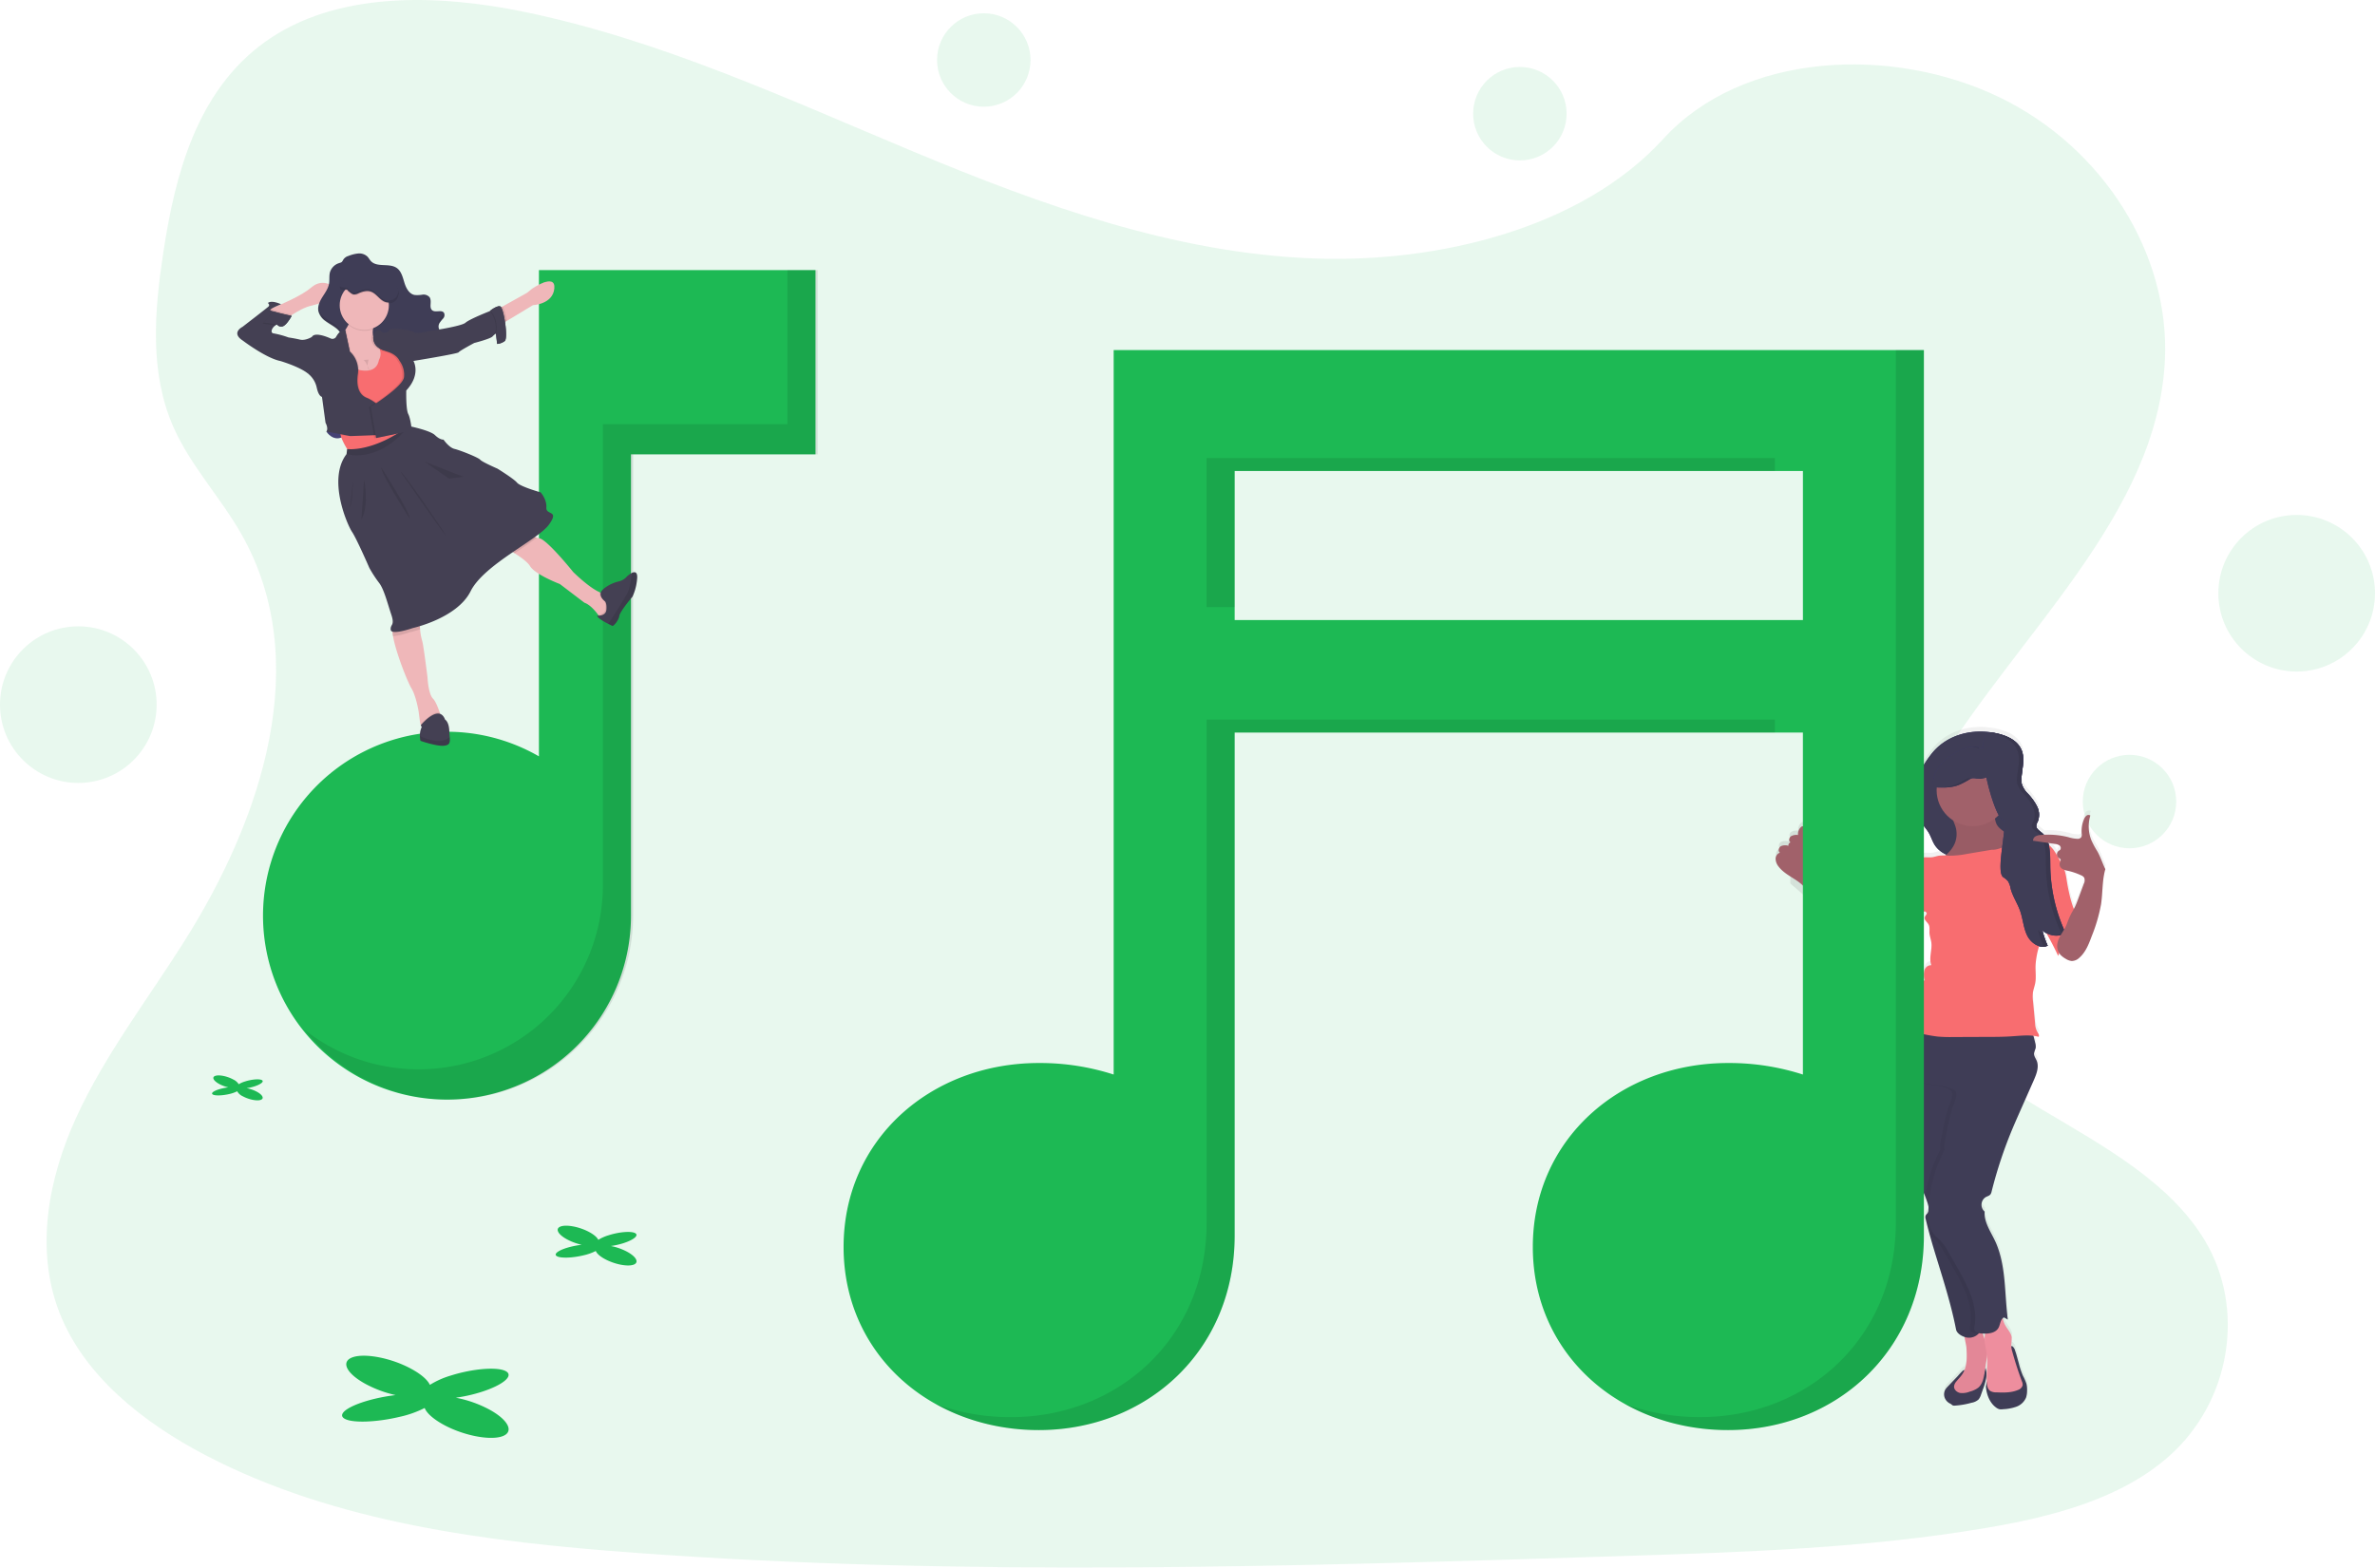 <svg id="heroimage" xmlns="http://www.w3.org/2000/svg" xmlns:xlink="http://www.w3.org/1999/xlink" width="1099.2" height="725.693" viewBox="0 0 1099.2 725.693">
  <defs>
    <linearGradient id="linear-gradient" x1="-0.232" y1="0.5" x2="0.769" y2="0.5" gradientUnits="objectBoundingBox">
      <stop offset="0" stop-color="gray" stop-opacity="0.251"/>
      <stop offset="0.54" stop-color="gray" stop-opacity="0.122"/>
      <stop offset="1" stop-color="gray" stop-opacity="0.102"/>
    </linearGradient>
  </defs>
  <circle id="Ellipse_376" data-name="Ellipse 376" cx="21.63" cy="21.63" r="21.63" transform="translate(963.95 349.455)" fill="#1db954" opacity="0.1"/>
  <circle id="Ellipse_377" data-name="Ellipse 377" cx="36.25" cy="36.25" r="36.25" transform="translate(1026.7 238.395)" fill="#1db954" opacity="0.1"/>
  <circle id="Ellipse_378" data-name="Ellipse 378" cx="21.63" cy="21.63" r="21.63" transform="translate(433.69 6.145)" fill="#1db954" opacity="0.1"/>
  <circle id="Ellipse_379" data-name="Ellipse 379" cx="21.63" cy="21.63" r="21.63" transform="translate(681.8 31.005)" fill="#1db954" opacity="0.1"/>
  <circle id="Ellipse_380" data-name="Ellipse 380" cx="36.25" cy="36.25" r="36.25" transform="translate(0 289.965)" fill="#1db954" opacity="0.1"/>
  <path id="Path_80" data-name="Path 80" d="M658.51,206.77c-64.72-2.41-126.36-24.85-185.22-49.41S356.12,105.61,293,92.6c-40.63-8.37-87.09-9.56-119.83,13.84C141.62,129,131.44,167.83,126,203.89c-4.12,27.14-6.54,55.7,4.74,81.1,7.83,17.64,21.74,32.46,31.36,49.35,33.47,58.78,9.81,131.27-26.46,188.66-17,26.92-36.74,52.6-49.87,81.26S66.54,665.76,78,695c11.38,29,38.51,50.74,67.9,66,59.69,31.09,130,40,198.61,45,151.82,11.16,304.46,6.33,456.69,1.49,56.33-1.79,112.92-3.61,168.34-13,30.78-5.2,62.55-13.45,84.89-33.36,28.37-25.27,35.4-68.07,16.39-99.76-31.88-53.16-120-66.37-142.31-123.42-12.26-31.4.33-66.38,18.16-95.5,38.23-62.48,102.33-117.29,105.7-188.71,2.32-49-28.49-98.16-76.13-121.37-49.94-24.33-119.18-21.27-156,19C782.32,193,715.65,208.91,658.51,206.77Z" transform="translate(-50.4 -87.115)" fill="#1db954" opacity="0.1"/>
  <path id="Path_81" data-name="Path 81" d="M872.34,482.75a5.91,5.91,0,0,0,1.33,3.46,19.66,19.66,0,0,0,5.32,4.52v5.42s16,13.37,19.29,18.42c3.17,4.82,6.41,9.73,10.92,13.32a9.85,9.85,0,0,0,4.07,2.16h.27a4.23,4.23,0,0,1-1.56,1,3.7,3.7,0,0,0,4.36,3.13,7.289,7.289,0,0,0,2.16-1.08l6.34-4.1a18.16,18.16,0,0,0,2.95-2.21c1.18-1.19,2-2.68,3.16-3.9,2-2.08,4.84-3.32,6.23-5.82.87-1.56,1-3.41,1.56-5.12.35-1.12.86-2.18,1.2-3.3a11.927,11.927,0,0,0,.41-2.06c.22.19.45.38.69.56.49-.32,1.43.52,1.21,1.06s-.75.93-.93,1.49c-.4,1.28,1.18,2.23,1.84,3.4s.32,2.67.39,4,.68,2.93.87,4.42c.46,3.48-1.26,7.15,0,10.44a3.29,3.29,0,0,0-3.25,2.53,9.579,9.579,0,0,0,.13,4.45,6.12,6.12,0,0,0-3,5.59,1.37,1.37,0,0,1-.14,1,1.42,1.42,0,0,1-.57.33,5.64,5.64,0,0,0-3.48,5.24,2.6,2.6,0,0,1-.1,1.11,2.629,2.629,0,0,1-.82.84,6.52,6.52,0,0,0-2.43,5.1,3.7,3.7,0,0,0,1.72,3.34h.07a18,18,0,0,0-6,11.39,46.763,46.763,0,0,0,.78,11.79h.36v.29a5.249,5.249,0,0,0,.57,1.7,24.358,24.358,0,0,1,2.15,8.76,7.757,7.757,0,0,0,.3,2.21,11.139,11.139,0,0,0,1.13,1.94c1.33,2.17,1.64,4.79,2.09,7.3a57.718,57.718,0,0,0,2.55,9.57c1.53,4.24,3.59,8.58,2.89,13a13,13,0,0,0-.4,3.21,9.389,9.389,0,0,0,1.26,3.37,31.231,31.231,0,0,1,1.4,3.12,2.52,2.52,0,0,0,.62,1.69c.12.33.22.67.32,1s.17.53.25.8a10.3,10.3,0,0,1,.31,1.36l-.06,1.05v1a2.491,2.491,0,0,1-.48.89,3.569,3.569,0,0,1-.26.29l-.24.27a1.8,1.8,0,0,0-.27.39h0a1.87,1.87,0,0,0-.08,1.15,1.825,1.825,0,0,0,.1.45c.25,1.08.52,2.16.79,3.23.08.33.17.65.25,1,.22.84.44,1.69.67,2.53v.11l.15.56.57,2.06c.12.41.24.81.35,1.22l.44,1.49q.51,1.74,1.05,3.48c3.57,11.78,7.4,23.49,9.76,35.57a3.83,3.83,0,0,0,1.43,2.14,8.24,8.24,0,0,0,2.49,1.34c.23,1.77.8,3.93.87,5,.22,3.49.38,7.21-.89,10.39a.84.84,0,0,0-.76.24,31,31,0,0,0-2.29,2.43l-4.69,5a7.75,7.75,0,0,0-1.06,1.29,4.51,4.51,0,0,0-.45,3.69,5,5,0,0,0,2.41,2.86,4,4,0,0,1,.76.43,4.5,4.5,0,0,0,.47.4,1.82,1.82,0,0,0,1,.19,35.706,35.706,0,0,0,7.87-1.34,6.31,6.31,0,0,0,3.25-1.53,6.08,6.08,0,0,0,1.11-2.16l.94-2.6a29.613,29.613,0,0,0,1.43-4.85,10,10,0,0,0-.25-5,1,1,0,0,0-.24.41c.23-1.45.45-2.91.68-4.37.07-.43.13-.87.19-1.32.3,3.89-.27,7.81-.09,11.71a13.662,13.662,0,0,0-.39,2.19c.26,3.58,1.75,7.49,4.64,9.62a4.75,4.75,0,0,0,1.59.83,5.62,5.62,0,0,0,1.64,0,20.9,20.9,0,0,0,6.24-1.18,7.67,7.67,0,0,0,4.49-4.26,10,10,0,0,0,.45-3.08,11.832,11.832,0,0,0-.29-3.25,24.783,24.783,0,0,0-1.64-3.79,36.175,36.175,0,0,1-1.86-5.58l-.87-3.17c-.24-.9-.49-1.8-.8-2.68a4.49,4.49,0,0,0-1.11-2.11c-.36-.28-.6-.3-.76-.14v-.34a35.855,35.855,0,0,0,.23-3.71c-.24-2-1.83-3.63-2.86-5.41a10.564,10.564,0,0,1-1.14-2.86c-.06-.22-.1-.43-.14-.66a2.329,2.329,0,0,1,.57-.37l1.78,1c-1.57-11.8-.74-24.17-5.32-35.15-2-4.78-5.85-9.76-5.42-14.91a4.2,4.2,0,0,1,.47-6.7c.77-.42,1.72-.62,2.25-1.33a3.628,3.628,0,0,0,.51-1.29,204.582,204.582,0,0,1,9.88-29.65c.89-2.11,1.81-4.2,2.74-6.29l3.1-7.05,3.78-8.58c1.28-2.89,2.57-6.19,1.36-9.1-.48-1.15-1.33-2.24-1.21-3.47a21.8,21.8,0,0,1,.74-2.29,5.7,5.7,0,0,0-.19-2.49c-.25-1.08-.53-2.16-.82-3.23a18.01,18.01,0,0,1,2.41.46c.48-.81-.29-1.75-.76-2.57a8.69,8.69,0,0,1-.87-3.57l-1-10.09a17.9,17.9,0,0,1-.08-4.2c.2-1.48.77-2.89,1.06-4.37.55-2.83,0-5.75.18-8.64a38.735,38.735,0,0,1,1.32-7.52c.09-.37.17-.73.26-1.1a6,6,0,0,0,1.45.25h1.24a4,4,0,0,0,.55-.14h.12a6.009,6.009,0,0,0,.59-.23c-.24-.51-.46-1-.67-1.54-.09-.21-.17-.42-.25-.63s-.23-.59-.33-.89-.2-.55-.29-.82-.15-.46-.22-.69-.19-.63-.28-1-.18-.66-.27-1L996,516a8.769,8.769,0,0,0,1.65,1.13c2,3.45,3.81,7,5.48,10.58a3.361,3.361,0,0,0,.51-1.29,6.184,6.184,0,0,0,.71.91,10.6,10.6,0,0,0,2.33,1.71,6,6,0,0,0,2.76,1,5.15,5.15,0,0,0,3.53-1.53c2.91-2.55,4.36-6.34,5.71-10a75.287,75.287,0,0,0,4.3-14.73c.82-5.43.47-11.07,2-16.34-1.39-2.76-2.27-5.81-3.83-8.48a37.92,37.92,0,0,1-2.64-4.95,17.1,17.1,0,0,1-.47-11.44,1.57,1.57,0,0,0-1.83.1,3.828,3.828,0,0,0-1.1,1.6,14.19,14.19,0,0,0-1.09,6.72,2.681,2.681,0,0,1-.19,1.64,2.06,2.06,0,0,1-1.78.75,15.34,15.34,0,0,1-4.12-.75,38.278,38.278,0,0,0-11.48-1.12,9.111,9.111,0,0,0-1-1l-.43-.35-.44-.34-.22-.18a5,5,0,0,1-.42-.37,2.77,2.77,0,0,1-1-1.75,2.239,2.239,0,0,1,0-.26,1.944,1.944,0,0,1,0-.24,3.379,3.379,0,0,1,.23-.7,4.688,4.688,0,0,1,.22-.45l.11-.23c0-.07.07-.15.11-.22a6.6,6.6,0,0,0,.32-.84,6.134,6.134,0,0,0,.21-.87,6.546,6.546,0,0,0,.09-.89q0-.45,0-.9v-.45a9.09,9.09,0,0,0-.37-1.78,9.873,9.873,0,0,0-.48-1.28,14.163,14.163,0,0,0-.85-1.58,24.181,24.181,0,0,0-2.14-2.91l-.59-.69-.6-.68a23.761,23.761,0,0,1-1.74-2.13,8.278,8.278,0,0,1-1-1.78c-.08-.21-.15-.42-.21-.64a6.507,6.507,0,0,1-.18-1.24v-.41a15.414,15.414,0,0,1,.08-1.67c.08-.78.19-1.57.3-2.37.07-.53.15-1.06.22-1.59a5.337,5.337,0,0,1,.1-.79c.06-.53.12-1.06.16-1.59a15.238,15.238,0,0,0-.26-4.63,8.765,8.765,0,0,0-.47-1.48,9.39,9.39,0,0,0-1-1.8,13,13,0,0,0-5.56-4.33,25.6,25.6,0,0,0-5.09-1.63c-.7-.15-1.39-.28-2.08-.39-10.4-1.67-21.44,1.49-28,10-3.42,4.42-6.33,9.38-7.57,14.83s-.68,11.49,2.39,16.17c1.29,2,3,3.68,4.13,5.74.94,1.68,1.5,3.57,2.51,5.21a12.3,12.3,0,0,0,5.55,4.67l-.44.4a13.479,13.479,0,0,0-3.11.06c-1.06.18-2.09.59-3.16.72-1.32.17-2.67-.09-4,.08-2.46.32-4.48,2-6.35,3.65-2.19,1.91-4.54,4.14-4.71,7v.08l-1.47,2a7.889,7.889,0,0,0-.92,1.45c-.59,1.39-.26,3-.58,4.48a9.581,9.581,0,0,1-1.16,2.67,60.067,60.067,0,0,1-5,7.46,12.64,12.64,0,0,1-3.11,3.08,5.6,5.6,0,0,1-3.24.92,20.768,20.768,0,0,1-4.74-3.17,30.569,30.569,0,0,1-4.19-5.21c-2.38-3.43,5,6.83,2.62,3.39L886.58,474.2a29,29,0,0,1-.84-5.06c0-.65-.27-1.51-.93-1.53a1.13,1.13,0,0,0-.75.36,4.34,4.34,0,0,0-1.39,3.7,5.13,5.13,0,0,0-3.27.58,1.87,1.87,0,0,0-.41,2.66v.27a1.42,1.42,0,0,0-.75,1.5,5.08,5.08,0,0,0-3.51.17c-1.05.59-1.45,2.32-.43,3a3.07,3.07,0,0,0-1.96,2.9Zm133.68,5.1a16.519,16.519,0,0,0,1.87.48,29.843,29.843,0,0,1,5.8,2,3.181,3.181,0,0,1,1.51,1.13,3.36,3.36,0,0,1-.18,2.84l-2.64,7.13c-.42,1.12-.83,2.24-1.35,3.31-.2.43-.43.86-.66,1.28q-.12-.36-.24-.69a58.517,58.517,0,0,1-1.9-6.64c-.44-1.94-.81-3.9-1.12-5.86a28.638,28.638,0,0,0-1.11-4.98Zm-2.76-5.59.2.14a2.25,2.25,0,0,1,.69.48,1.07,1.07,0,0,1,0,1Zm-4.77-6.87,3.16.46a4.15,4.15,0,0,1,2.13.73,1.43,1.43,0,0,1,.29,2,4.762,4.762,0,0,1-.7.47,2,2,0,0,0-.75,2.07,22.411,22.411,0,0,0-1.81-2.81,13.9,13.9,0,0,0-2.11-2.16C998.63,475.9,998.57,475.64,998.49,475.39ZM968.12,702.72a11.3,11.3,0,0,0,1.17,0,11.228,11.228,0,0,0-.19,2.84Z" transform="translate(-50.4 -87.115)" fill="url(#linear-gradient)"/>
  <path id="Path_82" data-name="Path 82" d="M972.32,426.22c5.49.88,11.59,3,13.69,8.14,1.58,3.89.36,8.26,0,12.44a9.44,9.44,0,0,0,.12,3.31,11.61,11.61,0,0,0,2.9,4.55,24.241,24.241,0,0,1,4.18,5.85,8.52,8.52,0,0,1,.28,7,5.09,5.09,0,0,0-.69,1.84c-.07,1.43,1.42,2.33,2.52,3.24,4.12,3.41,3.94,9.62,4,15a75.721,75.721,0,0,0,7.16,31.64,9.67,9.67,0,0,1-10.82-1.41,36.433,36.433,0,0,0,2.46,7.08c-3.49,1.69-7.69-1.09-9.43-4.54s-2-7.48-3.2-11.14S982,502.33,981,498.64a10.168,10.168,0,0,0-1.25-3.54,9,9,0,0,0-2.2-1.87,21.4,21.4,0,0,1-7.75-10.52c-4.27,1-8.62,1.89-13,1.5s-8.79-2.37-11.08-6.09c-1-1.64-1.57-3.53-2.51-5.21-1.15-2.06-2.85-3.75-4.14-5.73-3.06-4.68-3.62-10.69-2.38-16.15s4.14-10.39,7.57-14.81C950.89,427.71,961.93,424.55,972.32,426.22Z" transform="translate(-50.4 -87.115)" fill="#3a3768"/>
  <path id="Path_83" data-name="Path 83" d="M972.32,426.22c5.49.88,11.59,3,13.69,8.14,1.58,3.89.36,8.26,0,12.44a9.44,9.44,0,0,0,.12,3.31,11.61,11.61,0,0,0,2.9,4.55,24.241,24.241,0,0,1,4.18,5.85,8.52,8.52,0,0,1,.28,7,5.09,5.09,0,0,0-.69,1.84c-.07,1.43,1.42,2.33,2.52,3.24,4.12,3.41,3.94,9.62,4,15a75.721,75.721,0,0,0,7.16,31.64,9.67,9.67,0,0,1-10.82-1.41,36.433,36.433,0,0,0,2.46,7.08c-3.49,1.69-7.69-1.09-9.43-4.54s-2-7.48-3.2-11.14S982,502.33,981,498.64a10.168,10.168,0,0,0-1.25-3.54,9,9,0,0,0-2.2-1.87,21.4,21.4,0,0,1-7.75-10.52c-4.27,1-8.62,1.89-13,1.5s-8.79-2.37-11.08-6.09c-1-1.64-1.57-3.53-2.51-5.21-1.15-2.06-2.85-3.75-4.14-5.73-3.06-4.68-3.62-10.69-2.38-16.15s4.14-10.39,7.57-14.81C950.89,427.71,961.93,424.55,972.32,426.22Z" transform="translate(-50.4 -87.115)" fill="#3f3d56"/>
  <path id="Path_84" data-name="Path 84" d="M1006.94,494.79c.31,2,.68,3.92,1.13,5.87a56.152,56.152,0,0,0,1.89,6.62,6.36,6.36,0,0,1,.59,3,5.607,5.607,0,0,1-.73,1.82c-2.51,4.45-5.89,8.75-6.18,13.85a7.452,7.452,0,0,1-.68,3.69q-2.91-6.24-6.41-12.18c-2.44-4.14-5.15-8.32-5.85-13.08a24.8,24.8,0,0,1,.08-6.72,14.631,14.631,0,0,1,2.42-7.07c1.65-2.16,6.2-5.43,9.14-4.76C1005.79,486.67,1006.5,492,1006.94,494.79Z" transform="translate(-50.4 -87.115)" fill="#f86d70"/>
  <path id="Path_85" data-name="Path 85" d="M918.57,518.78c-3.28-1.34-6.62-2.75-9.23-5.16a30.108,30.108,0,0,1-4.19-5.2l-7.71-11.14c-1.83-2.65-3.71-5.43-4.1-8.62a28.37,28.37,0,0,1-7.71-17.5c0-.66-.26-1.51-.92-1.53a1.16,1.16,0,0,0-.76.36,4.35,4.35,0,0,0-1.38,3.7,5.13,5.13,0,0,0-3.27.57c-.92.66-1.16,2.29-.17,2.84a1.41,1.41,0,0,0-1,1.59,5,5,0,0,0-3.51.17c-1,.59-1.45,2.31-.43,3a3,3,0,0,0-2,2.93,5.88,5.88,0,0,0,1.33,3.45c3,4,8.2,5.58,11.63,9.16a26.566,26.566,0,0,1,3,4l9.95,15.14c3.16,4.81,6.41,9.71,10.92,13.29a9.88,9.88,0,0,0,4.06,2.16,4.49,4.49,0,0,0,4.27-1.18c1-1.13,1.15-2.76,1.25-4.26C918.84,524,918.4,521.35,918.57,518.78Z" transform="translate(-50.4 -87.115)" fill="#a1616a"/>
  <path id="Path_86" data-name="Path 86" d="M951.88,729a8.646,8.646,0,0,0-1.06,1.29,4.51,4.51,0,0,0-.45,3.69,5,5,0,0,0,2.41,2.85,4.717,4.717,0,0,1,.76.44,4.5,4.5,0,0,0,.47.4,1.819,1.819,0,0,0,1,.19,36.408,36.408,0,0,0,7.87-1.34,6.31,6.31,0,0,0,3.25-1.53,6.47,6.47,0,0,0,1.11-2.15l.93-2.6a30.533,30.533,0,0,0,1.44-4.84,10.08,10.08,0,0,0-.26-5,1.63,1.63,0,0,0-.35,1,11.071,11.071,0,0,1-2,4.85,4.941,4.941,0,0,1-.78,1,5.09,5.09,0,0,1-2.34,1,28.761,28.761,0,0,1-5,.64,1.559,1.559,0,0,1-.68-.08,1.19,1.19,0,0,1-.57-.71,3,3,0,0,1,0-2c.45-1.26,1.69-2.09,2.29-3.3.44-.89-.17-1.87-1.08-1.12a27.718,27.718,0,0,0-2.29,2.43Z" transform="translate(-50.4 -87.115)" fill="#3f3d56"/>
  <path id="Path_87" data-name="Path 87" d="M960.5,711c.27,4.19.45,8.71-1.84,12.22-.82,1.27-1.93,2.33-2.87,3.52a4.13,4.13,0,0,0-1,2.12c-.14,1.53,1.3,2.85,2.82,3.13a9.33,9.33,0,0,0,4.53-.65,10.909,10.909,0,0,0,3.85-1.81c2-1.69,2.52-4.5,2.92-7.08l.93-6a18.913,18.913,0,0,0,.34-4.37,19.46,19.46,0,0,0-1.17-4.71l-1.54-4.5a2.12,2.12,0,0,0-.68-1.12,2,2,0,0,0-1.17-.21c-1.47.07-5.18.61-5.89,2.16C959.08,705.1,960.4,709.42,960.5,711Z" transform="translate(-50.4 -87.115)" fill="#ee8e9e"/>
  <path id="Path_88" data-name="Path 88" d="M960.5,711c.27,4.19.45,8.71-1.84,12.22-.82,1.27-1.93,2.33-2.87,3.52a4.13,4.13,0,0,0-1,2.12c-.14,1.53,1.3,2.85,2.82,3.13a9.33,9.33,0,0,0,4.53-.65,10.909,10.909,0,0,0,3.85-1.81c2-1.69,2.52-4.5,2.92-7.08l.93-6a18.913,18.913,0,0,0,.34-4.37,19.46,19.46,0,0,0-1.17-4.71l-1.54-4.5a2.12,2.12,0,0,0-.68-1.12,2,2,0,0,0-1.17-.21c-1.47.07-5.18.61-5.89,2.16C959.08,705.1,960.4,709.42,960.5,711Z" transform="translate(-50.4 -87.115)" opacity="0.05"/>
  <path id="Path_89" data-name="Path 89" d="M927.55,586.85a.373.373,0,0,0,0,.11,5,5,0,0,0,.56,1.7,24.582,24.582,0,0,1,2.16,8.75,7.407,7.407,0,0,0,.29,2.21,11.8,11.8,0,0,0,1.13,1.94c1.33,2.17,1.64,4.78,2.09,7.29a57.62,57.62,0,0,0,2.55,9.56c1.53,4.23,3.59,8.57,2.89,13a13.007,13.007,0,0,0-.4,3.2,9.239,9.239,0,0,0,1.25,3.37,31.286,31.286,0,0,1,1.41,3.12c.41,1.06.85,2.31,1.19,3.48.41,1.44.69,3.14-.26,4.29a4.875,4.875,0,0,0-.77.94,2.5,2.5,0,0,0,0,1.62q.81,3.42,1.74,6.83c.48,1.78,1,3.55,1.51,5.32,3.86,12.94,8.22,25.75,10.81,39,.37,1.91,2.81,3.28,4.71,3.69a6.14,6.14,0,0,0,5.41-1.45,3.328,3.328,0,0,0,.38-.37c2-2.14,2.27-5.42,2.13-8.38-.67-13.64-7.54-26.12-10.81-39.38a75.834,75.834,0,0,1-2.12-14.61c-.77-16.47-1.07-33.87,3.58-49.68,1-3.29,2.11-7,.37-10a9.753,9.753,0,0,0-5.14-3.76,33.1,33.1,0,0,0-25.69.66,8.016,8.016,0,0,0,0,1,10.13,10.13,0,0,1-.52,4.54,5.57,5.57,0,0,0-.45,2.01Z" transform="translate(-50.4 -87.115)" fill="#3f3d56"/>
  <path id="Path_90" data-name="Path 90" d="M983.92,715.24l.87,3.17a35.417,35.417,0,0,0,1.85,5.58,24.3,24.3,0,0,1,1.65,3.78,12.223,12.223,0,0,1,.28,3.25,9.93,9.93,0,0,1-.45,3.07,7.67,7.67,0,0,1-4.49,4.26,21.205,21.205,0,0,1-6.23,1.17,5,5,0,0,1-1.64,0,4.571,4.571,0,0,1-1.59-.83c-2.89-2.12-4.38-6-4.64-9.61a11.816,11.816,0,0,1,.49-2.45c.22-.3,2.41.93,1.47,2-1.38,1.53,2.67.74,4.73.61a19,19,0,0,0,2.68-.44l3.33-.71c1.09-.24,2.35-.61,2.73-1.66s-.46-2.29-1.11-3.3c-1.75-2.69-2.19-6-2.6-9.17-.08-.63-.86-4.68.75-3.42a4.5,4.5,0,0,1,1.12,2.11C983.43,713.45,983.67,714.34,983.92,715.24Z" transform="translate(-50.4 -87.115)" fill="#3f3d56"/>
  <path id="Path_91" data-name="Path 91" d="M942.42,648.88c1-1.15.67-2.85.26-4.28-.16-.54-.32-1.07-.5-1.6l13.09-4.42c0,1.17.1,2.34.15,3.51a76.05,76.05,0,0,0,2.12,14.62c3.27,13.25,10.14,25.73,10.81,39.36.15,3.14-.18,6.65-2.5,8.77a6.19,6.19,0,0,1-5.42,1.44c-1.89-.41-4.34-1.78-4.71-3.69-2.59-13.25-7-26.06-10.81-39q-1.8-6-3.25-12.16a2.54,2.54,0,0,1,0-1.61,4.88,4.88,0,0,1,.76-.94Z" transform="translate(-50.4 -87.115)" opacity="0.05"/>
  <path id="Path_92" data-name="Path 92" d="M978.6,700.87c1,1.78,2.61,3.36,2.85,5.4a30.92,30.92,0,0,1-.23,3.71,11.637,11.637,0,0,0,.55,3q1.9,6.9,4.4,13.62a3.73,3.73,0,0,1,.35,1.85,3.26,3.26,0,0,1-2.17,2.16c-3.11,1.33-6.63,1.24-10,1.1a5.23,5.23,0,0,1-2.82-.66c-1.21-.83-1.51-2.47-1.59-3.93-.23-4.25.49-8.52,0-12.75-.16-1.54-.49-3.06-.73-4.58a13.431,13.431,0,0,1,.2-6.4,14.647,14.647,0,0,1,2.39-4,12.521,12.521,0,0,1,3.33-3.32c.4-.24,1.53-1,1.93-.51.21.23.12.85.15,1.14a11.373,11.373,0,0,0,.23,1.32A10.85,10.85,0,0,0,978.6,700.87Z" transform="translate(-50.4 -87.115)" fill="#ee8e9e"/>
  <path id="Path_93" data-name="Path 93" d="M953.43,592.16a3.621,3.621,0,0,1,.25,3c-.44,1.81-1.16,3.54-1.75,5.31a73.882,73.882,0,0,0-2.26,9.65c-.55,2.95-1.71,6.23-1.23,9.2a65.548,65.548,0,0,0-7,21.81c-.27,1.95,4.07,4.48,4,6.45-.16,3.92-3.29,4.23-1,7.36.11.16-.87,3.66-.74,3.81.94,1.13,2.13,2,3.14,3.09a23.631,23.631,0,0,1,3.31,4.85c6,10.78,14.59,23,11.93,35a2.14,2.14,0,0,0,1.14,2.16,5.89,5.89,0,0,0,2.52.58h.42c2-2.14,2.27-5.42,2.13-8.38-.67-13.64-7.54-26.12-10.81-39.38a75.848,75.848,0,0,1-2.12-14.61c-.77-16.47-1.07-33.87,3.58-49.68,1-3.29,2.11-7,.37-10a9.753,9.753,0,0,0-5.14-3.76,33.1,33.1,0,0,0-25.69.66,8,8,0,0,0,0,1,10.13,10.13,0,0,1-.52,4.54,5.571,5.571,0,0,0-.51,2s-.24-2.65-.24-2.61c5.35.77,10.93,4.26,16.28,5a37.183,37.183,0,0,1,8.16,1.8A3.54,3.54,0,0,1,953.43,592.16Z" transform="translate(-50.4 -87.115)" opacity="0.05"/>
  <path id="Path_94" data-name="Path 94" d="M990.45,563c.72,2.29,1.36,4.6,1.9,6.93a5.661,5.661,0,0,1,.19,2.48,21.788,21.788,0,0,0-.74,2.29c-.12,1.23.73,2.31,1.21,3.46,1.21,2.92-.08,6.21-1.35,9.1l-3.79,8.57-3.1,7c-.92,2.09-1.84,4.18-2.73,6.29a204.521,204.521,0,0,0-9.88,29.61,3.63,3.63,0,0,1-.51,1.29c-.53.7-1.48.9-2.25,1.33a4.19,4.19,0,0,0-.46,6.69c-.44,5.15,3.42,10.12,5.41,14.89,4.57,11,3.74,23.32,5.32,35.1l-1.78-1c-1.71.78-1.65,3.2-2.56,4.83-1.38,2.46-4.75,2.81-7.56,2.62a5.9,5.9,0,0,1-2.53-.58,2.13,2.13,0,0,1-1.13-2.16c2.65-12-6-24.25-11.94-35a23.3,23.3,0,0,0-3.31-4.84c-1-1.07-2.19-2-3.14-3.1-2.63-3.16-3-7.62-2.79-11.73a65.72,65.72,0,0,1,7.47-27.7c-.47-3,.69-6.25,1.24-9.2a72.253,72.253,0,0,1,2.25-9.65c.59-1.77,1.31-3.5,1.75-5.31a3.621,3.621,0,0,0-.24-3,3.52,3.52,0,0,0-1.69-1.09,37.628,37.628,0,0,0-8.16-1.8l-18.38-2.64c-.59-3.78-1.19-8-.78-11.78a18.11,18.11,0,0,1,13-15.16,2.73,2.73,0,0,1,2.39.15A95.83,95.83,0,0,1,990.45,563Z" transform="translate(-50.4 -87.115)" fill="#3f3d56"/>
  <path id="Path_95" data-name="Path 95" d="M973.75,463.61a9,9,0,0,0,.8,5.26,8.219,8.219,0,0,0,2.09,2.31,15.49,15.49,0,0,0,6.06,3c1.3.33,2.76.55,3.62,1.59,1.29,1.56.43,3.91-.67,5.61-1.9,3-4.55,5.65-7.94,6.57-2.71.74-5.61.29-8.38.77-2,.35-3.9,1.18-5.88,1.65a17.35,17.35,0,0,1-16-4.45c2.94-2.26,6-4.67,7.53-8.06a11.46,11.46,0,0,0,.57-7.7c-.71-2.51-2.3-5-1.8-7.52s3-4.32,5.51-5.19a35.34,35.34,0,0,1,6.93-1.4c1.29-.18,9.52-2,10-1.1.29.51-1.42,3.51-1.63,4.17A16.048,16.048,0,0,0,973.75,463.61Z" transform="translate(-50.4 -87.115)" fill="#a1616a"/>
  <path id="Path_96" data-name="Path 96" d="M973.75,463.61a9,9,0,0,0,.8,5.26,8.219,8.219,0,0,0,2.09,2.31,15.49,15.49,0,0,0,6.06,3c1.3.33,2.76.55,3.62,1.59,1.29,1.56.43,3.91-.67,5.61-1.9,3-4.55,5.65-7.94,6.57-2.71.74-5.61.29-8.38.77-2,.35-3.9,1.18-5.88,1.65a17.35,17.35,0,0,1-16-4.45c2.94-2.26,6-4.67,7.53-8.06a11.46,11.46,0,0,0,.57-7.7c-.71-2.51-2.3-5-1.8-7.52s3-4.32,5.51-5.19a35.34,35.34,0,0,1,6.93-1.4c1.29-.18,9.52-2,10-1.1.29.51-1.42,3.51-1.63,4.17A16.048,16.048,0,0,0,973.75,463.61Z" transform="translate(-50.4 -87.115)" opacity="0.05"/>
  <circle id="Ellipse_381" data-name="Ellipse 381" cx="16.69" cy="16.69" r="16.69" transform="translate(896.31 349.115)" fill="#a1616a"/>
  <path id="Path_97" data-name="Path 97" d="M972.21,480.51l-11.31,1.9a42.372,42.372,0,0,1-8.46.85,24.2,24.2,0,0,0-4.66,0c-1.07.18-2.09.59-3.17.72-1.32.17-2.66-.08-4,.09-2.46.31-4.48,2-6.35,3.64-2.19,1.9-4.54,4.13-4.7,7a2,2,0,0,0,.13,1,2.929,2.929,0,0,0,.84.88c2.08,1.7,3.25,4.25,4.73,6.5a25.109,25.109,0,0,0,5.62,6.06c.5-.32,1.44.52,1.22,1.06s-.75.93-.93,1.49c-.4,1.28,1.18,2.22,1.83,3.4s.33,2.66.4,4,.67,2.93.87,4.43c.45,3.47-1.26,7.13,0,10.42a3.27,3.27,0,0,0-3.25,2.53,9.55,9.55,0,0,0,.13,4.44,6.11,6.11,0,0,0-3,5.58,1,1,0,0,1-.72,1.33,5.63,5.63,0,0,0-3.47,5.23,2.571,2.571,0,0,1-.1,1.11,2.44,2.44,0,0,1-.82.84,6.52,6.52,0,0,0-2.43,5.1,3.74,3.74,0,0,0,1.72,3.34,31.121,31.121,0,0,0,7.6,2.26,68.3,68.3,0,0,0,7.36,1.3,66,66,0,0,0,6.89.21l15.14-.06c4.25,0,8.51,0,12.76-.32,4-.26,8-.76,11.85.28.48-.81-.29-1.75-.76-2.57a8.609,8.609,0,0,1-.87-3.56l-.95-10.09a17.729,17.729,0,0,1-.08-4.18c.21-1.49.77-2.9,1.06-4.37.55-2.83,0-5.75.18-8.63a38.51,38.51,0,0,1,1.32-7.51l3-12.35a47.685,47.685,0,0,1,1.48-6.19q3.45-8.9,7.25-17.64a1.82,1.82,0,0,0-.13-1.56l-2.5-4.49a28.663,28.663,0,0,0-2.29-3.65,14.449,14.449,0,0,0-8.45-5.19,14.94,14.94,0,0,0-9.82,1.46c-1.17.62-2.25,1.39-3.44,2C976.92,479.6,974.47,480.66,972.21,480.51Z" transform="translate(-50.4 -87.115)" fill="#f86d70"/>
  <path id="Path_98" data-name="Path 98" d="M932.05,491.5l-3.94,5.26a6.7,6.7,0,0,0-.92,1.45c-.6,1.38-.27,3-.59,4.46a9.3,9.3,0,0,1-1.15,2.67,61.584,61.584,0,0,1-5,7.46,13.369,13.369,0,0,1-3.11,3.08,5.16,5.16,0,0,1-4.2.74,2.63,2.63,0,0,1,1.38,1.25,15.26,15.26,0,0,1,1,9.76,10,10,0,0,1-1.1,3.2,4.8,4.8,0,0,1-2.51,2.17,3.7,3.7,0,0,0,4.36,3.13,7.29,7.29,0,0,0,2.16-1.08l6.33-4.1a16.823,16.823,0,0,0,2.95-2.21c1.18-1.18,2-2.67,3.16-3.89,2-2.07,4.84-3.31,6.23-5.81.87-1.56,1-3.41,1.55-5.12.35-1.11.87-2.17,1.2-3.29a14.7,14.7,0,0,0-1.3-10.54C936.92,496.84,934.39,494.26,932.05,491.5Z" transform="translate(-50.4 -87.115)" fill="#f86d70"/>
  <path id="Path_99" data-name="Path 99" d="M946.91,443.41a21.879,21.879,0,0,1,5.87-6.11c3.11-2.33,6.7-4.26,10.59-4.48a11.26,11.26,0,0,1,4.76.78c.08-4.72,1.25-7.85,4.19-7.38,5.49.88,11.59,3,13.69,8.14,1.58,3.89.36,8.26,0,12.44a9.44,9.44,0,0,0,.12,3.31,11.61,11.61,0,0,0,2.9,4.55,24.241,24.241,0,0,1,4.18,5.85,8.52,8.52,0,0,1,.28,7,5.09,5.09,0,0,0-.69,1.84c-.07,1.43,1.42,2.33,2.52,3.24,4.12,3.41,3.94,9.62,4,15a75.721,75.721,0,0,0,7.16,31.64,9.67,9.67,0,0,1-10.82-1.41,36.433,36.433,0,0,0,2.46,7.08c-3.49,1.69-7.69-1.09-9.43-4.54s-2-7.48-3.2-11.14S982,502.33,981,498.64a10.168,10.168,0,0,0-1.25-3.54,9,9,0,0,0-2.2-1.87c-3.59-2.58,1.7-22.12.3-26.31-2.09.45-5.93-9.63-8.12-19.88a10.35,10.35,0,0,1-4.75.48,5.721,5.721,0,0,0-1.7-.12,4.52,4.52,0,0,0-1.48.6,36.516,36.516,0,0,1-5.05,2.6c-3.62,1.35-7.61,1.17-11.46,1a11.36,11.36,0,0,1,1.62-8.19Z" transform="translate(-50.4 -87.115)" fill="#3a3768"/>
  <path id="Path_100" data-name="Path 100" d="M946.91,443.41a21.879,21.879,0,0,1,5.87-6.11c3.11-2.33,6.7-4.26,10.59-4.48a11.26,11.26,0,0,1,4.76.78c.08-4.72,1.25-7.85,4.19-7.38,5.49.88,11.59,3,13.69,8.14,1.58,3.89.36,8.26,0,12.44a9.44,9.44,0,0,0,.12,3.31,11.61,11.61,0,0,0,2.9,4.55,24.241,24.241,0,0,1,4.18,5.85,8.52,8.52,0,0,1,.28,7,5.09,5.09,0,0,0-.69,1.84c-.07,1.43,1.42,2.33,2.52,3.24,4.12,3.41,3.94,9.62,4,15a75.721,75.721,0,0,0,7.16,31.64,9.67,9.67,0,0,1-10.82-1.41,36.433,36.433,0,0,0,2.46,7.08c-3.49,1.69-7.69-1.09-9.43-4.54s-2-7.48-3.2-11.14S982,502.33,981,498.64a10.168,10.168,0,0,0-1.25-3.54,9,9,0,0,0-2.2-1.87c-3.59-2.58,1.7-22.12.3-26.31-2.09.45-5.93-9.63-8.12-19.88a10.35,10.35,0,0,1-4.75.48,5.721,5.721,0,0,0-1.7-.12,4.52,4.52,0,0,0-1.48.6,36.516,36.516,0,0,1-5.05,2.6c-3.62,1.35-7.61,1.17-11.46,1a11.36,11.36,0,0,1,1.62-8.19Z" transform="translate(-50.4 -87.115)" fill="#3f3d56"/>
  <g id="Group_30" data-name="Group 30" transform="translate(0 -0.005)" opacity="0.1">
    <path id="Path_101" data-name="Path 101" d="M1004.44,519.2a75.879,75.879,0,0,1-7.16-31.64c0-5.35.15-11.56-4-15-1.1-.91-2.59-1.81-2.53-3.24a5.11,5.11,0,0,1,.7-1.84,8.56,8.56,0,0,0-.28-7,24.243,24.243,0,0,0-4.18-5.85,11.631,11.631,0,0,1-2.91-4.55,9.94,9.94,0,0,1-.12-3.31c.41-4.18,1.64-8.55,0-12.44-2-5-7.81-7.12-13.16-8.05a3,3,0,0,1,1.44-.09c5.49.88,11.59,3,13.69,8.14,1.58,3.89.36,8.26,0,12.44a9.44,9.44,0,0,0,.12,3.31,11.61,11.61,0,0,0,2.9,4.55,24.241,24.241,0,0,1,4.18,5.85,8.52,8.52,0,0,1,.28,7,5.089,5.089,0,0,0-.69,1.84c-.07,1.43,1.42,2.33,2.52,3.24,4.12,3.41,3.94,9.62,4,15a75.72,75.72,0,0,0,7.16,31.64,9.35,9.35,0,0,1-5.3,1A9.05,9.05,0,0,0,1004.44,519.2Z" transform="translate(-50.4 -87.11)"/>
    <path id="Path_102" data-name="Path 102" d="M996.09,524.87a35.781,35.781,0,0,1-2.46-7.08,9.131,9.131,0,0,0,2.37,1.57,37.209,37.209,0,0,0,2,5.51,5.24,5.24,0,0,1-3.23.41,5.082,5.082,0,0,0,1.32-.41Z" transform="translate(-50.4 -87.11)"/>
    <path id="Path_103" data-name="Path 103" d="M966.17,433.6a11.521,11.521,0,0,0-3.18-.75h.38a11.179,11.179,0,0,1,2.82.21C966.18,433.22,966.17,433.4,966.17,433.6Z" transform="translate(-50.4 -87.11)"/>
    <path id="Path_104" data-name="Path 104" d="M954.81,450.6a36.621,36.621,0,0,0,5.06-2.6,4.441,4.441,0,0,1,1.48-.6,5.46,5.46,0,0,1,1.56.09,6.26,6.26,0,0,0-1.08.51,36.508,36.508,0,0,1-5.05,2.6,22.78,22.78,0,0,1-8.47,1.1A20.07,20.07,0,0,0,954.81,450.6Z" transform="translate(-50.4 -87.11)"/>
    <path id="Path_105" data-name="Path 105" d="M967.8,447l.09.45a9.8,9.8,0,0,1-2.48.07,11,11,0,0,0,2.39-.52Z" transform="translate(-50.4 -87.11)"/>
  </g>
  <path id="Path_106" data-name="Path 106" d="M1002.54,524.43a6.1,6.1,0,0,0,1.64,4.88,10.867,10.867,0,0,0,2.32,1.71,6.3,6.3,0,0,0,2.76,1,5.21,5.21,0,0,0,3.53-1.54c2.91-2.55,4.36-6.33,5.7-9.95a74.653,74.653,0,0,0,4.31-14.71c.82-5.43.47-11.06,2-16.33-1.38-2.76-2.26-5.8-3.83-8.46a39.865,39.865,0,0,1-2.64-4.95,17.1,17.1,0,0,1-.47-11.42,1.54,1.54,0,0,0-1.82.09,3.829,3.829,0,0,0-1.1,1.6,14.172,14.172,0,0,0-1.09,6.71,2.67,2.67,0,0,1-.19,1.64,2.06,2.06,0,0,1-1.78.75,15.8,15.8,0,0,1-4.12-.74,38.189,38.189,0,0,0-12.69-1.05,6,6,0,0,0-2.48.6,2.3,2.3,0,0,0-1.27,2.07l10.14,1.49a4.19,4.19,0,0,1,2.14.73,1.45,1.45,0,0,1,.29,2,4,4,0,0,1-.7.46,2.09,2.09,0,0,0,.08,3.34,2.139,2.139,0,0,1,.69.48c.42.56-.13,1.29-.31,2a2.48,2.48,0,0,0,1.22,2.53,8.919,8.919,0,0,0,2.83.95,29.823,29.823,0,0,1,5.8,2,3.18,3.18,0,0,1,1.51,1.13,3.39,3.39,0,0,1-.18,2.84l-2.64,7.12c-.42,1.12-.83,2.23-1.35,3.31-.67,1.39-1.5,2.7-2.19,4.09a40.835,40.835,0,0,0-1.65,4C1005.65,518.41,1003,520.58,1002.54,524.43Z" transform="translate(-50.4 -87.115)" fill="#a1616a"/>
  <path id="Path_107" data-name="Path 107" d="M565.83,249.17V584.58a111.1,111.1,0,0,0-34.63-5.34c-49.87,0-90.37,35.29-90.37,85.16s40.5,84.77,90.37,84.77,90.62-36.72,90.62-90V426.25h263V584.58a111.051,111.051,0,0,0-34.63-5.34c-49.87,0-90.37,35.29-90.37,85.16s40.5,84.77,90.37,84.77,90.62-36.72,90.62-90v-410Zm319,125h-263v-69h263Z" transform="translate(-50.4 -87.115)" fill="#1db954"/>
  <path id="Path_108" data-name="Path 108" d="M299.83,212.17v225.1a85.15,85.15,0,1,0,42.6,73.6V297.47h85.4v-85.3Z" transform="translate(-50.4 -87.115)" fill="#1db954"/>
  <path id="Path_109" data-name="Path 109" d="M277,739.73a54.339,54.339,0,0,0-15.65-5.54,71.571,71.571,0,0,0,11.71-2.63c10.17-3.22,15.3-7.54,11.45-9.65s-15.22-1.22-25.39,2a39.2,39.2,0,0,0-9.75,4.33c-1.05-2.23-3.91-4.82-8.37-7.27-9-5-21.18-7.47-27.12-5.59s-3.43,7.42,5.61,12.39a54.129,54.129,0,0,0,14,5.21,82.33,82.33,0,0,0-9.65,1.71c-11.07,2.66-17.47,6.67-14.3,9s14.73,2,25.8-.64a48.218,48.218,0,0,0,11.6-4.1c.91,2.3,3.82,5,8.52,7.61,9,5,21.18,7.47,27.12,5.59S286,744.69,277,739.73Z" transform="translate(-50.4 -87.115)" fill="#1db954"/>
  <path id="Path_110" data-name="Path 110" d="M340.71,666.65a26.5,26.5,0,0,0-7.59-2.69,35.72,35.72,0,0,0,5.68-1.27c4.94-1.57,7.43-3.66,5.56-4.69s-7.39-.59-12.33,1a19.674,19.674,0,0,0-4.73,2.1c-.51-1.08-1.9-2.34-4.06-3.53-4.39-2.41-10.29-3.62-13.17-2.71s-1.66,3.61,2.72,6a26.21,26.21,0,0,0,6.82,2.52,40.975,40.975,0,0,0-4.69.84c-5.37,1.28-8.48,3.23-6.94,4.35s7.15,1,12.52-.31a23.78,23.78,0,0,0,5.64-2c.44,1.11,1.85,2.44,4.13,3.69,4.39,2.41,10.28,3.63,13.17,2.72S345.1,669.06,340.71,666.65Z" transform="translate(-50.4 -87.115)" fill="#1db954"/>
  <path id="Path_111" data-name="Path 111" d="M169.32,592.56a16.63,16.63,0,0,0-4.78-1.68,20.817,20.817,0,0,0,3.58-.8c3.09-1,4.65-2.29,3.48-2.93s-4.62-.37-7.71.61a12.283,12.283,0,0,0-3,1.31,5.85,5.85,0,0,0-2.54-2.2c-2.74-1.51-6.43-2.27-8.24-1.7s-1,2.25,1.71,3.76a16.288,16.288,0,0,0,4.27,1.58,24.633,24.633,0,0,0-2.94.53c-3.36.8-5.31,2-4.35,2.72s4.48.61,7.84-.19a14.938,14.938,0,0,0,3.53-1.25,5.57,5.57,0,0,0,2.58,2.31c2.75,1.51,6.44,2.27,8.24,1.7S172.06,594.07,169.32,592.56Z" transform="translate(-50.4 -87.115)" fill="#1db954"/>
  <path id="Path_112" data-name="Path 112" d="M414.83,212.17v71.3h-85.4v213.4a85.27,85.27,0,0,1-138.19,66.89,85.28,85.28,0,0,0,152.19-52.89V297.47h85.4v-85.3Z" transform="translate(-50.4 -87.115)" opacity="0.1"/>
  <path id="Path_113" data-name="Path 113" d="M173.87,230.69l.29,2.18,9.45,1.34s.77-.58,2-1.37c2.24-1.47,6-3.66,9.2-4.28,4.95-1,20.69-8.05,15.62-8.51s-4.55.59-4.55.59-5.59-5.49-11.36-.47c-4.38,3.81-14,7.91-18.39,9.66C174.73,230.38,173.87,230.69,173.87,230.69Z" transform="translate(-50.4 -87.115)" fill="#efb7b9"/>
  <path id="Path_114" data-name="Path 114" d="M211.62,205.63a16,16,0,0,1,4.53-1.16,5.51,5.51,0,0,1,4.31,1.44c.61.63,1,1.44,1.6,2.08,2.88,3.08,8.47.78,11.94,3.17,2.13,1.48,2.79,4.27,3.55,6.76s2.14,5.22,4.68,5.75a13.879,13.879,0,0,0,3.69-.14,3.63,3.63,0,0,1,3.32,1.22c1.18,1.79-.45,4.78,1.26,6.06,1.53,1.13,4.3-.45,5.37,1.12a2.34,2.34,0,0,1-.37,2.6,18.069,18.069,0,0,0-1.74,2.18,3.3,3.3,0,0,0,3.25,4.82c1.08-.11,2.23-.72,3.17-.19a2.24,2.24,0,0,1,1,1.77A4.65,4.65,0,0,1,257,248c-1.84.12-3.53-.88-5.17-1.72s-3.57-1.55-5.27-.85a8.14,8.14,0,0,0-2.12,1.49,23.21,23.21,0,0,1-6.52,3.86c-2.08.82-4.5,1.31-6.5.29-2.25-1.15-3.41-3.95-5.79-4.8s-5.1.74-7.38,2.09-5.33,2.48-7.39.82c-2.22-1.79-1.54-5.38-2.89-7.89a7.75,7.75,0,0,0-2.17-2.39c-1.52-1.17-3.25-2.05-4.78-3.2a8,8,0,0,1-3.26-4.58c-.45-2.27.63-4.54,1.86-6.5s2.66-3.88,3.06-6.15c.3-1.7,0-3.47.39-5.15a6.35,6.35,0,0,1,4.12-4.35c1.12-.38,1.32-.28,1.89-1.27a4,4,0,0,1,2.54-2.07Z" transform="translate(-50.4 -87.115)" fill="#3f3d56"/>
  <g id="Group_31" data-name="Group 31" transform="translate(0 -0.005)" opacity="0.1">
    <path id="Path_115" data-name="Path 115" d="M249.51,225.44a8.51,8.51,0,0,1,.18,3,8.11,8.11,0,0,1-.18-3Z" transform="translate(-50.4 -87.11)"/>
    <path id="Path_116" data-name="Path 116" d="M253.79,236.89a3.27,3.27,0,0,0-.34,1.1,3.38,3.38,0,0,1,.12-2.8,17.79,17.79,0,0,1,1.74-2.17,3.69,3.69,0,0,0,.5-1l.08.09a2.34,2.34,0,0,1-.36,2.59,17.876,17.876,0,0,0-1.74,2.19Z" transform="translate(-50.4 -87.11)"/>
    <path id="Path_117" data-name="Path 117" d="M200.82,234.21c1.53,1.16,3.25,2,4.77,3.21a7.62,7.62,0,0,1,2.17,2.39c1.35,2.51.67,6.1,2.89,7.89,2.06,1.66,5.12.54,7.4-.82s4.88-3,7.37-2.09,3.54,3.65,5.8,4.8c2,1,4.41.52,6.5-.29a23.3,23.3,0,0,0,6.51-3.86,8.6,8.6,0,0,1,2.12-1.5c1.71-.69,3.64,0,5.28.86s3.33,1.84,5.16,1.72a4.7,4.7,0,0,0,4.15-4.11,3,3,0,0,1,.22.88,4.64,4.64,0,0,1-4.15,4.92c-1.83.12-3.53-.88-5.16-1.71s-3.57-1.55-5.28-.86a8.831,8.831,0,0,0-2.12,1.49,23.331,23.331,0,0,1-6.51,3.87c-2.08.81-4.51,1.3-6.5.29-2.26-1.15-3.41-3.95-5.8-4.8s-5.1.73-7.37,2.09-5.34,2.48-7.4.81c-2.22-1.79-1.54-5.37-2.89-7.89a7.7,7.7,0,0,0-2.17-2.38c-1.51-1.17-3.24-2.05-4.77-3.21a8,8,0,0,1-3.27-4.58,5.41,5.41,0,0,1-.1-1.2,8.36,8.36,0,0,0,3.15,4.08Z" transform="translate(-50.4 -87.11)"/>
  </g>
  <path id="Path_118" data-name="Path 118" d="M204.87,286.15l-3.43.73s3.38,5.56,8.59,1.91S204.87,286.15,204.87,286.15Z" transform="translate(-50.4 -87.115)" fill="#4c4981"/>
  <path id="Path_119" data-name="Path 119" d="M204.87,286.15l-3.43.73s3.38,5.56,8.59,1.91S204.87,286.15,204.87,286.15Z" transform="translate(-50.4 -87.115)" opacity="0.1"/>
  <path id="Path_120" data-name="Path 120" d="M279.32,337.9s4.76,2.46,9.19,5.31c3.18,2,6.19,4.27,7.17,5.94,2.36,4,13.83,8.34,13.83,8.34l11.38,8.66c2.68.89,5.29,4.15,6.36,5.61.32.44.51.72.51.72l4.56-.59,2.4-3.12s.61-6.88-4.13-6.8a6.52,6.52,0,0,1-2.67-.69c-5.1-2.25-12.23-9.35-12.23-9.35s-12.12-15.14-15.75-15.64a6,6,0,0,1-1.14-.29c-3.69-1.29-9-6.05-9-6.05Z" transform="translate(-50.4 -87.115)" fill="#efb7b9"/>
  <path id="Path_121" data-name="Path 121" d="M232.31,381.67c1.21,7.27,6.72,21.17,8.49,24.07,2.2,3.59,3.35,10.78,3.35,10.78l.65,5a5.8,5.8,0,0,0,.72,1.94,10.579,10.579,0,0,0,.64,1l9.13-2.81s-.53-2.1-1.33-4.51-2-5.44-3.14-6.56c-2.23-2.19-2.56-9.92-2.56-9.92s-1.86-14.86-2.43-16.73a25.8,25.8,0,0,1-1-5.48c-.09-1-.15-2.14-.16-3.43a70.094,70.094,0,0,0-1.44-11l-10.65,1.93-.28,11.91a7.94,7.94,0,0,0,.01,3.81Z" transform="translate(-50.4 -87.115)" fill="#efb7b9"/>
  <path id="Path_122" data-name="Path 122" d="M327.25,371.76c.32.44.51.72.51.72l4.56-.59,2.4-3.12s.61-6.88-4.13-6.8a6.519,6.519,0,0,1-2.67-.69c-.39,2.06,1.92,3.77,1.92,3.77s1,.7.73,3.93C330.42,371.18,328.47,371.65,327.25,371.76Z" transform="translate(-50.4 -87.115)" opacity="0.1"/>
  <path id="Path_123" data-name="Path 123" d="M326.75,372.18c.3,1.11,3.18,2.74,5.18,3.76,1,.5,1.75.85,1.9.93.46.23,2.88-2.46,3.21-4.63s6.1-8.92,6.1-8.92a24.2,24.2,0,0,0,2.14-8.45c.22-2.95-1-3.19-2.45-2.52a9.69,9.69,0,0,0-2.74,2.15,7.32,7.32,0,0,1-3.55,1.84,17.37,17.37,0,0,0-5.11,2.18c-1.4.9-2.76,2-3,3-.53,2.13,1.89,3.93,1.89,3.93s1,.7.73,3.93S326.72,372.08,326.75,372.18Z" transform="translate(-50.4 -87.115)" fill="#444053"/>
  <path id="Path_124" data-name="Path 124" d="M331.93,375.94c1,.5,1.75.85,1.9.93.46.23,2.88-2.46,3.21-4.63s6.1-8.92,6.1-8.92a24.2,24.2,0,0,0,2.14-8.45c.22-2.95-1-3.19-2.45-2.52-.24,2.34-.83,6.89-2,9.26C339.37,364.43,333.52,373.49,331.93,375.94Z" transform="translate(-50.4 -87.115)" opacity="0.1"/>
  <path id="Path_125" data-name="Path 125" d="M245.61,423.28l-.09.17a10.573,10.573,0,0,0,.64,1l9.13-2.81s-.53-2.1-1.33-4.51c-3.61-1-8.79,5.31-8.79,5.31Z" transform="translate(-50.4 -87.115)" opacity="0.1"/>
  <path id="Path_126" data-name="Path 126" d="M245,430.08s7.62,2.67,11,2.26c2.61-.31,2.72-1.52,2.54-4-.06-.8-.14-1.72-.19-2.78-.17-4.4-1.94-5.29-1.94-5.29-2.9-7.6-11.25,2.6-11.25,2.6l.43.84a9.2,9.2,0,0,0-.85,4.15,12.121,12.121,0,0,0,.26,2.22Z" transform="translate(-50.4 -87.115)" fill="#444053"/>
  <path id="Path_127" data-name="Path 127" d="M245,430.08s7.62,2.67,11,2.26c2.61-.31,2.72-1.52,2.54-4a8.07,8.07,0,0,1-6.21,1.78,24.43,24.43,0,0,1-7.59-2.26,12.121,12.121,0,0,0,.26,2.22Z" transform="translate(-50.4 -87.115)" opacity="0.1"/>
  <path id="Path_128" data-name="Path 128" d="M207.23,245.26l3,13,.61,2.68,5.51.7,5.68.72,6.18-2.24s1.72-5.88.3-10.29a6.52,6.52,0,0,0-2.86-3.77,6.351,6.351,0,0,1-1.19-.92,5.22,5.22,0,0,1-1-1.43,5.91,5.91,0,0,1-.53-2.07c-.31-3.51,1.91-7.35,1.91-7.35s-13.1-4.47-12.08-1.58c.67,1.87-1.18,5.13-2.56,7.19-.75,1.11-1.36,1.88-1.36,1.88Z" transform="translate(-50.4 -87.115)" fill="#efb7b9"/>
  <circle id="Ellipse_382" data-name="Ellipse 382" cx="11.38" cy="11.38" r="11.38" transform="translate(157.27 130.375)" opacity="0.1"/>
  <circle id="Ellipse_383" data-name="Ellipse 383" cx="11.38" cy="11.38" r="11.38" transform="translate(157.22 129.955)" fill="#efb7b9"/>
  <path id="Path_129" data-name="Path 129" d="M208.05,288.52c.54,2.51,3,6.46,3,6.46l15.89,3.9L238.29,287v-.08c-.35-1.11-4.68-15.12-1.55-18.57,3.28-3.59,2-13.72,2-13.72s-5.67-6.52-6.82-8.1-8.51-2.82-8.51-2.82c.37.5.71,1,1,1.43a14,14,0,0,1,1.81,3.84,5.74,5.74,0,0,1-.15,4.17,4.58,4.58,0,0,0-.39,1.07c-1.24,5.43-6.9,4.67-9.15,4.13-.58-.14-.94-.26-.94-.26l-5.41.17-3.4.11s1.55,26.78,1.18,28.91a3.42,3.42,0,0,0,.09,1.24Z" transform="translate(-50.4 -87.115)" fill="#f86d70"/>
  <path id="Path_130" data-name="Path 130" d="M206.87,259.75l9.85-1.29h-.18c-.58-.14-.93-.26-.93-.26l-5.42.17-3.39.11S206.82,258.92,206.87,259.75Z" transform="translate(-50.4 -87.115)" fill="#925978"/>
  <path id="Path_131" data-name="Path 131" d="M167.52,209.58l4.27,1.04,6.73-.88,1.75-1.83Z" transform="translate(0 -0.005)" fill="#925978"/>
  <path id="Path_132" data-name="Path 132" d="M174.63,211.32l1.93.47.79-.83Z" transform="translate(0 -0.005)" fill="#925978"/>
  <path id="Path_133" data-name="Path 133" d="M208.05,288.52c2.54.26,4.88.39,4.88.39l13.09-.49V274.75a19.389,19.389,0,0,0-5.28-3.48c-2.28-.79-5-3.21-4.46-9.59a9.145,9.145,0,0,1,.11-1.14,14.679,14.679,0,0,0,.12-2.15,11.5,11.5,0,0,0-3.63-8.42,1.734,1.734,0,0,0-.19-.17l-2.13-9.92a2.121,2.121,0,0,0-.43.06c-.75,1.11-1.36,1.88-1.36,1.88l-1.57,3.44,3,13-3.4.11s1.55,26.78,1.18,28.91A3.42,3.42,0,0,0,208.05,288.52Z" transform="translate(-50.4 -87.115)" opacity="0.1"/>
  <path id="Path_134" data-name="Path 134" d="M212.5,289l13.09-.48V274.84a19.51,19.51,0,0,0-5.27-3.48c-2.41-.84-5.28-3.48-4.35-10.73A11.87,11.87,0,0,0,212.49,250l-.2-.17-2.13-9.92a4.61,4.61,0,0,0-3.37,1.93A8.45,8.45,0,0,1,206,243a2,2,0,0,1-2.63.78c-1.38-.61-7.32-3.12-8.65-.66s-1.58,17.11-1.58,17.11a11.19,11.19,0,0,1,3.85,6.33c.91,4.19,2.43,4.29,2.43,4.29l1.64,12s1.49,2.61.38,4.05" transform="translate(-50.4 -87.115)" fill="#444053"/>
  <path id="Path_135" data-name="Path 135" d="M206,243l2.23,6.68,4.26.37-.2-.17-2.13-9.92a4.61,4.61,0,0,0-3.37,1.93A8.45,8.45,0,0,1,206,243Z" transform="translate(-50.4 -87.115)" fill="#444053"/>
  <path id="Path_136" data-name="Path 136" d="M173.87,230.69l.29,2.18,9.45,1.34s.77-.58,2-1.37c-1-.23-5.7-1.25-8.16-2-.91-.28-1.51-.52-1.53-.68s.06-.19.21-.31C174.73,230.38,173.87,230.69,173.87,230.69Z" transform="translate(-50.4 -87.115)" opacity="0.1"/>
  <path id="Path_137" data-name="Path 137" d="M162.79,244.8s10.71,8.13,17.35,9.44c0,0,9.34,2.76,13,6l4-15.42-2.45-1.69s-2.93,1.81-5.45,1.21-5.31-1-5.31-1a41.061,41.061,0,0,0-6.79-1.86c-1.8-.15-1.07-2.49.73-3.73a3.91,3.91,0,0,1,.75-.42,2.32,2.32,0,0,0,3,.68,6.85,6.85,0,0,0,1.76-1.64h0a22.83,22.83,0,0,0,2-3s-5.59-1.2-8.37-2.06c-.91-.28-1.51-.52-1.53-.68-.08-.64,5-2.66,5-2.66s-4.34-2.1-6.1-.57c0,0,1.14.85.22,1.69s-12,9.37-12,9.37S157.13,241.15,162.79,244.8Z" transform="translate(-50.4 -87.115)" fill="#444053"/>
  <path id="Path_138" data-name="Path 138" d="M172,236.91l5.93.85a3.911,3.911,0,0,1,.75-.42,2.32,2.32,0,0,0,3,.68,6.85,6.85,0,0,0,1.76-1.64h0a23.44,23.44,0,0,0,1.62-2.53s-5.59-1.2-8.37-2.06Z" transform="translate(-50.4 -87.115)" opacity="0.1"/>
  <path id="Path_139" data-name="Path 139" d="M172.34,236.43l6.31.91a2.32,2.32,0,0,0,3,.68c1.81-1,3.76-4.66,3.76-4.66s-5.59-1.2-8.37-2.06Z" transform="translate(-50.4 -87.115)" fill="#444053"/>
  <path id="Path_140" data-name="Path 140" d="M289.83,330l-10.51,7.95s4.76,2.46,9.19,5.31c3.87-2.62,7.52-5,10.29-7.21C295.11,334.71,289.83,330,289.83,330Z" transform="translate(-50.4 -87.115)" opacity="0.1"/>
  <path id="Path_141" data-name="Path 141" d="M232.31,381.67a35.612,35.612,0,0,0,7.7-1.84s1.94-.42,4.82-1.38c-.09-1-.15-2.14-.16-3.43a70.09,70.09,0,0,0-1.44-11l-10.65,1.93-.28,11.91a7.94,7.94,0,0,0,.01,3.81Z" transform="translate(-50.4 -87.115)" opacity="0.1"/>
  <path id="Path_142" data-name="Path 142" d="M213.33,333.35c2.14,3.17,8,16.65,8,16.65a57.333,57.333,0,0,0,4.46,6.87c2.33,2.93,3.94,9.52,5.71,14.79s-.52,4.28-.27,7,10.26-.8,10.26-.8,20.45-4.5,26.7-17,31.21-23.82,36.26-30.85-1.43-4.13-1.18-7.94-2.63-7-2.63-7-9.42-2.66-10.95-4.51-9.05-6.48-9.05-6.48-7.09-3.07-8-4.14-9.31-4.39-11.88-5-5.09-4.3-5.09-4.3-1.59.21-3.94-2.07-12.21-4.24-12.21-4.24C222.69,296.73,211.06,295,211.06,295l-.27,2.34C201.84,309,211.19,330.18,213.33,333.35Z" transform="translate(-50.4 -87.115)" fill="#444053"/>
  <path id="Path_143" data-name="Path 143" d="M210.79,297.32s14.55,4.79,28.74-12.93C222.69,296.73,211.06,295,211.06,295Z" transform="translate(-50.4 -87.115)" opacity="0.1"/>
  <path id="Path_144" data-name="Path 144" d="M235.83,305.59s19.54,28.21,20.75,29.24S236.86,305.24,235.83,305.59Z" transform="translate(-50.4 -87.115)" opacity="0.1"/>
  <path id="Path_145" data-name="Path 145" d="M226.8,303.43s13.53,21,13.26,23.84C240.06,327.27,227,307.08,226.8,303.43Z" transform="translate(-50.4 -87.115)" opacity="0.1"/>
  <path id="Path_146" data-name="Path 146" d="M218.92,309.2s2.5,11.75-1.26,18.41Z" transform="translate(-50.4 -87.115)" opacity="0.1"/>
  <path id="Path_147" data-name="Path 147" d="M213.72,309.88s-.16,10.17-1.3,12.26Z" transform="translate(-50.4 -87.115)" opacity="0.1"/>
  <path id="Path_148" data-name="Path 148" d="M196.46,213.7l17.97,7.04-6.58.86Z" transform="translate(0 -0.005)" opacity="0.1"/>
  <path id="Path_149" data-name="Path 149" d="M211.48,222.14c.9.6,1.65,1.55,2.72,1.69a4.28,4.28,0,0,0,2.21-.54c1.79-.78,3.81-1.38,5.67-.77,2.64.87,4.09,3.91,6.72,4.81a4.79,4.79,0,0,0,2.52.14,4.88,4.88,0,0,0,1.42-.58,4.57,4.57,0,0,0,2-2.84,5.88,5.88,0,0,0-2-5.54,12.27,12.27,0,0,0-5.59-2.54c-5.28-1.17-10.77-.78-16.16-.37a2.35,2.35,0,0,0-1.26.33c-.82.61-2.22,3.68-1.93,4.72C208.2,222,211.33,221,211.48,222.14Z" transform="translate(-50.4 -87.115)" opacity="0.1"/>
  <path id="Path_150" data-name="Path 150" d="M211.43,221.72c.9.59,1.64,1.55,2.72,1.69a4.23,4.23,0,0,0,2.2-.55c1.79-.78,3.82-1.38,5.67-.77,2.64.88,4.09,3.92,6.72,4.81a4.7,4.7,0,0,0,2.52.14,4.6,4.6,0,0,0,1.42-.57,4.68,4.68,0,0,0,2.06-2.84,5.91,5.91,0,0,0-2.05-5.55,12.31,12.31,0,0,0-5.59-2.53c-5.28-1.18-10.76-.78-16.16-.38a2.38,2.38,0,0,0-1.26.34c-.81.6-2.22,3.68-1.93,4.72C208.15,221.62,211.28,220.56,211.43,221.72Z" transform="translate(-50.4 -87.115)" fill="#3f3d56"/>
  <path id="Path_151" data-name="Path 151" d="M281,230.09l1.72,6.95,2.23-1.35,12.12-7.31s9.18-.34,9.89-7.72-10.2-.07-10.78.49-1.9,1.55-1.9,1.55L283,229Z" transform="translate(-50.4 -87.115)" fill="#efb7b9"/>
  <path id="Path_152" data-name="Path 152" d="M281,230.09l1.72,6.95,2.23-1.35c-.49-3.14-1.26-6-2-6.7Z" transform="translate(-50.4 -87.115)" opacity="0.1"/>
  <path id="Path_153" data-name="Path 153" d="M221.18,275.53l2.47,14.5L238.27,287c-.35-1.11-4.68-15.12-1.55-18.57,3.28-3.59,2-13.72,2-13.72s-5.67-6.52-6.82-8.1-8.51-2.82-8.51-2.82a5.91,5.91,0,0,1-.53-2.07,8.32,8.32,0,0,0-.56,1.55c0,2.64,1.07,4.46,3.9,5.79.25.12.51.23.79.34.44.18.93.35,1.45.51l.24.07c4.71,1.4,5.73,4.22,5.73,4.22a10.79,10.79,0,0,1,2.14,7.6C236.09,266.25,221.18,275.53,221.18,275.53Z" transform="translate(-50.4 -87.115)" opacity="0.1"/>
  <path id="Path_154" data-name="Path 154" d="M222,275.42l2.47,14.49L241,286.47s-.5-5.47-1.65-7.69-.92-10.89-.92-10.89c7-7.54,3.32-13.67,3.32-13.67s20.57-3.34,20.92-4,7.21-4.32,7.21-4.32,7.45-1.91,8.46-3a9,9,0,0,1,1.22-1.11,3.207,3.207,0,0,1,.4-.26l.55,4.75h.25A6.77,6.77,0,0,0,284,245c1.7-1.3-.45-15.55-2.1-16.05a1.9,1.9,0,0,0-.95,0,10.74,10.74,0,0,0-3.55,1.92l-.29.23-.1.09s-9.31,3.65-11.17,5.33-16.34,3.81-16.34,3.81-6.49,1.54-7.33.61-10.75-2.45-11.58-1-3.13,1.19-3.13,1.19c-1.63-1.88-2.76-1.15-3.45-.07a7.551,7.551,0,0,0-.88,2.09c0,2.88,1.27,4.77,4.69,6.13.52.2,1.08.4,1.69.58,4.72,1.4,5.73,4.22,5.73,4.22a10.77,10.77,0,0,1,2.15,7.6C236.94,266.14,222,275.42,222,275.42Z" transform="translate(-50.4 -87.115)" fill="#444053"/>
  <path id="Path_155" data-name="Path 155" d="M281,229a1.54,1.54,0,0,1,.53.06c1.65.5,3.79,14.76,2.09,16.06a6.7,6.7,0,0,1-2.89,1.25h-.25l-.55-4.75a3.212,3.212,0,0,0-.4.26v-.2a12.34,12.34,0,0,0-2.35-10.55Z" transform="translate(-50.4 -87.115)" opacity="0.1"/>
  <path id="Path_156" data-name="Path 156" d="M279.92,241.6l.55,4.75A6.65,6.65,0,0,0,284,245c1.7-1.3-.45-15.55-2.1-16.05-1.3-.4-3.59,1.22-4.5,1.91a12.36,12.36,0,0,1,2.52,10.74Z" transform="translate(-50.4 -87.115)" fill="#444053"/>
  <path id="Path_157" data-name="Path 157" d="M227.86,249.25l2.37-2.22-6.18-6a7.55,7.55,0,0,0-.88,2.09C223.19,246,224.44,247.89,227.86,249.25Z" transform="translate(-50.4 -87.115)" fill="#444053"/>
  <path id="Path_158" data-name="Path 158" d="M211.32,220.87c.9.59,1.64,1.55,2.72,1.69a4.23,4.23,0,0,0,2.2-.55c1.79-.78,3.82-1.38,5.67-.77,2.64.88,4.09,3.92,6.72,4.81a4.7,4.7,0,0,0,2.52.14,4.529,4.529,0,0,0,3.59-4.68,4.74,4.74,0,0,1,0,2.12,4.64,4.64,0,0,1-2.06,2.84,4.5,4.5,0,0,1-1.42.57,4.66,4.66,0,0,1-2.51-.14c-2.64-.89-4.09-3.93-6.73-4.81-1.85-.61-3.88,0-5.67.77a4.23,4.23,0,0,1-2.2.55c-1.07-.14-1.82-1.1-2.72-1.69-.15-1.16-3.28-.1-3.67-1.49a1.66,1.66,0,0,1,0-.64C208.38,220.66,211.17,219.78,211.32,220.87Z" transform="translate(-50.4 -87.115)" opacity="0.1"/>
  <path id="Path_159" data-name="Path 159" d="M221,253.6s-1.31,3.68.36,4.92c0,0-1.83-4.87-2.89-4.76" transform="translate(-50.4 -87.115)" opacity="0.1"/>
  <path id="Path_160" data-name="Path 160" d="M302.45,217.76s-8.45,7.31-2.34,8.49S302.45,217.76,302.45,217.76Z" transform="translate(-50.4 -87.115)" fill="#efb7b9"/>
  <g id="Group_32" data-name="Group 32" transform="translate(0 -0.005)" opacity="0.1">
    <path id="Path_161" data-name="Path 161" d="M871.84,420.25h-263V653.19c0,53.26-40.75,90-90.62,90a100.132,100.132,0,0,1-34.82-6.11,97.54,97.54,0,0,0,47.82,12.11c49.87,0,90.62-36.72,90.62-90V426.25h250Z" transform="translate(-50.4 -87.11)"/>
    <path id="Path_162" data-name="Path 162" d="M558.42,281.05h13V218.04H821.44v-6H558.42Z"/>
    <path id="Path_163" data-name="Path 163" d="M927.83,249.17v404c0,53.26-40.75,90-90.62,90a100.131,100.131,0,0,1-34.82-6.11,97.54,97.54,0,0,0,47.82,12.11c49.87,0,90.62-36.72,90.62-90v-410Z" transform="translate(-50.4 -87.11)"/>
  </g>
</svg>
